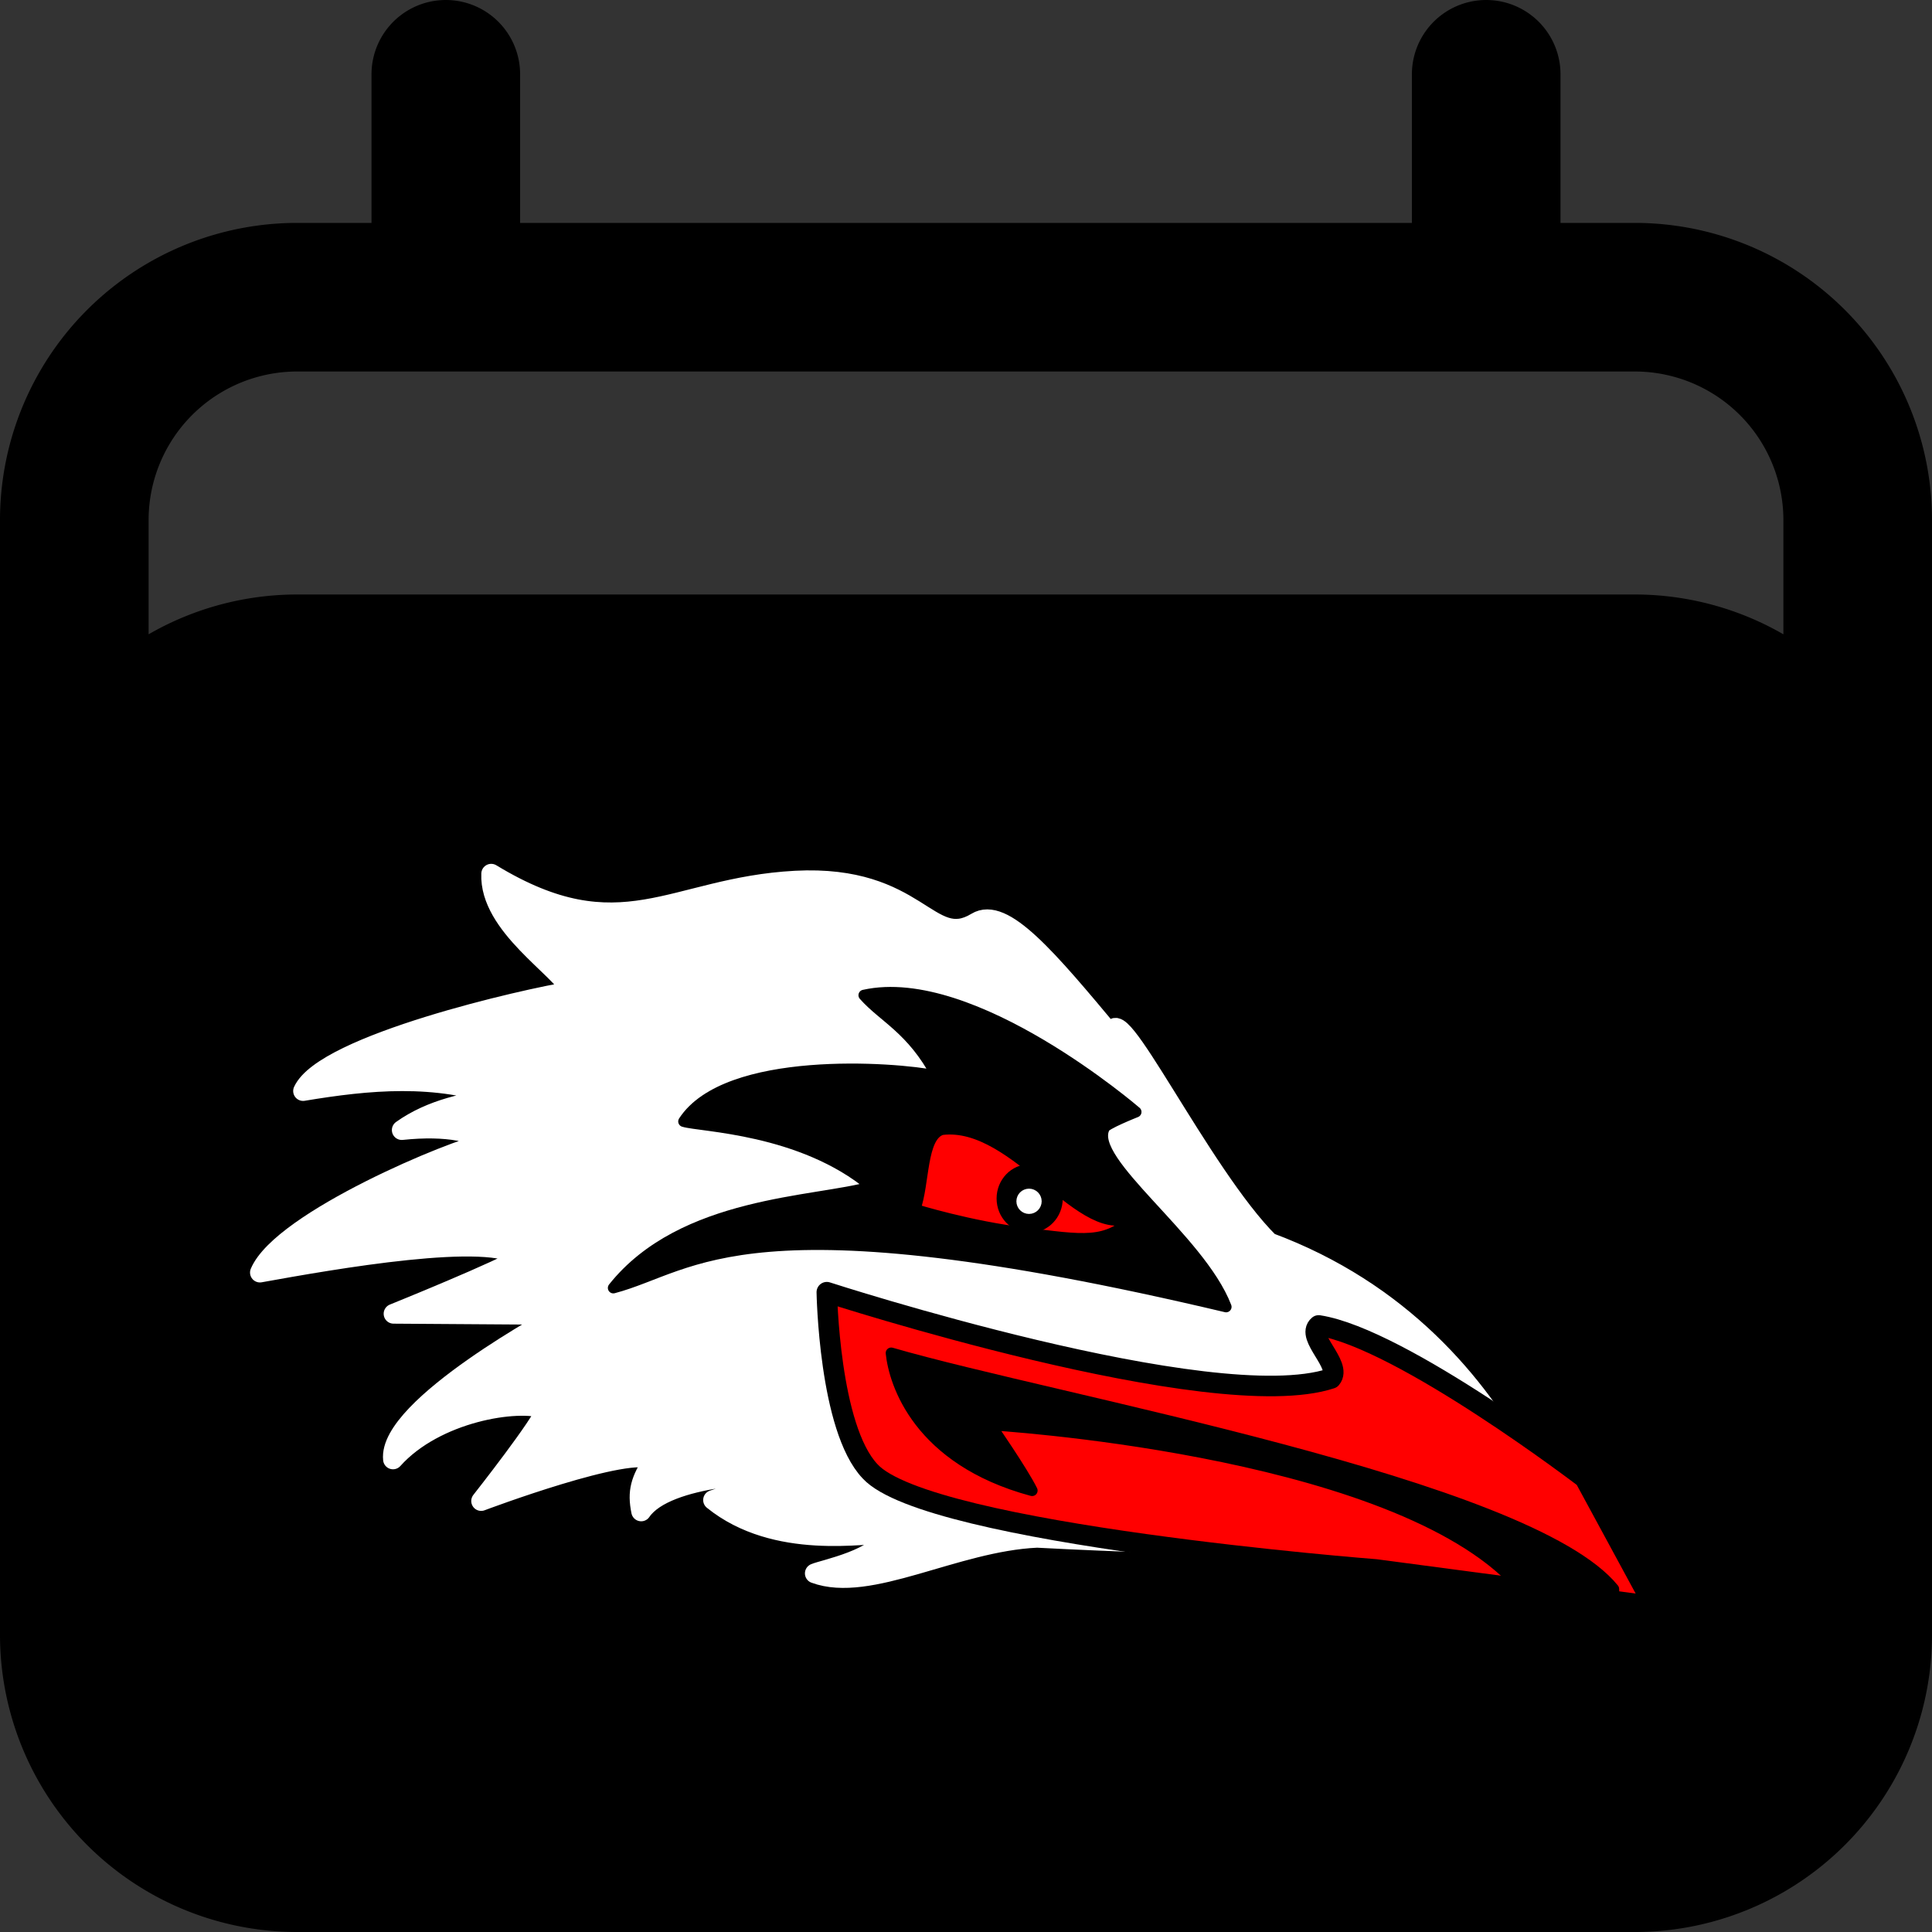 <?xml version="1.0" encoding="UTF-8" standalone="no"?>
<svg
   fill="none"
   viewBox="0 0 24 24"
   stroke-width="1.5"
   stroke="currentColor"
   class="size-6"
   version="1.1"
   id="svg1"
   sodipodi:docname="favicon.svg"
   xml:space="preserve"
   inkscape:export-filename="favicon.png"
   inkscape:export-xdpi="128"
   inkscape:export-ydpi="128"
   inkscape:version="1.4.2 (ebf0e940d0, 2025-05-08)"
   xmlns:inkscape="http://www.inkscape.org/namespaces/inkscape"
   xmlns:sodipodi="http://sodipodi.sourceforge.net/DTD/sodipodi-0.dtd"
   xmlns="http://www.w3.org/2000/svg"
   xmlns:svg="http://www.w3.org/2000/svg"><rect x="0" y="0" width="24" height="24" fill="#333333" stroke="none"/><defs
     id="defs1" /><sodipodi:namedview
     id="namedview1"
     pagecolor="#505050"
     bordercolor="#eeeeee"
     borderopacity="1"
     inkscape:showpageshadow="0"
     inkscape:pageopacity="0"
     inkscape:pagecheckerboard="0"
     inkscape:deskcolor="#505050"
     showguides="true"
     inkscape:export-bgcolor="#ffffff00"
     inkscape:zoom="22.627417"
     inkscape:cx="8.9714173"
     inkscape:cy="14.230524"
     inkscape:window-width="2530"
     inkscape:window-height="1382"
     inkscape:window-x="0"
     inkscape:window-y="0"
     inkscape:window-maximized="1"
     inkscape:current-layer="layer3" /><path
     stroke-linecap="round"
     stroke-linejoin="round"
     d="M 5.538,0.923 V 3.692 M 18.462,0.923 V 3.692 M 0.923,20.308 V 6.462 A 2.769,2.769 0 0 1 3.692,3.692 H 20.308 a 2.769,2.769 0 0 1 2.769,2.769 V 20.308 m -22.154,0 A 2.769,2.769 0 0 0 3.692,23.077 H 20.308 a 2.769,2.769 0 0 0 2.769,-2.769 m -22.154,0 V 11.077 A 2.769,2.769 0 0 1 3.692,8.308 H 20.308 a 2.769,2.769 0 0 1 2.769,2.769 v 9.231"
     id="path1"
     style="stroke-width:1.846" /><g
     inkscape:groupmode="layer"
     id="layer2"
     inkscape:label="Layer 2"><rect
       style="fill:#000000;stroke-width:1.586"
       id="rect1"
       width="19.4"
       height="12.516"
       x="2.357"
       y="9.556" /></g><g
     inkscape:groupmode="layer"
     id="layer3"
     inkscape:label="Layer 3"
     transform="matrix(1,0,0,1,-0.344,0.126)"><path
       style="display:inline;fill:#ffffff;stroke:#ffffff;stroke-width:0.246;stroke-linejoin:round;stroke-dasharray:none;stroke-opacity:1;paint-order:normal"
       d="m 19.926,19.914 c 0,0 -0.547,-3.393 -3.816,-4.606 -0.85,-0.844 -1.957,-3.191 -1.948,-2.56 -0.814,-0.977 -1.356,-1.619 -1.688,-1.417 -0.592,0.36 -0.714,-0.598 -2.25,-0.517 -1.537,0.082 -2.164,0.895 -3.778,-0.086 -0.028,0.643 0.875,1.176 0.998,1.46 -0.567,0.088 -3.071,0.661 -3.335,1.239 0.808,-0.134 1.647,-0.219 2.483,0.082 -0.438,0.047 -0.894,0.144 -1.257,0.403 0.565,-0.06 0.955,0.03 1.041,0.166 C 6.007,14.138 3.847,15.037 3.573,15.682 4.471,15.52 6.456,15.169 6.82,15.491 6.617,15.635 5.233,16.194 5.233,16.194 l 2.053,0.014 c 0,0 -2.131,1.144 -2.06,1.795 0.527,-0.588 1.548,-0.751 1.902,-0.625 -0.038,0.167 -0.807,1.142 -0.807,1.142 0,0 1.866,-0.704 2.143,-0.508 -0.165,0.249 -0.205,0.393 -0.155,0.637 0.319,-0.467 1.654,-0.471 1.654,-0.471 0,0 -0.19,0.142 -0.761,0.33 0.781,0.632 1.902,0.406 2.176,0.42 -0.1,0.31 -0.811,0.446 -0.912,0.491 0.679,0.251 1.735,-0.395 2.76,-0.442 1.019,0.054 2.165,0.087 3.212,0.117 1.08,0.032 2.055,0.061 2.677,0.111 0.393,0.105 0.812,0.709 0.812,0.709 z"
       id="path9"
       sodipodi:nodetypes="cccscccccccccccccccccccccsccc" /><path
       style="fill:#000000;stroke:#000000;stroke-width:0.136;stroke-linejoin:round;stroke-dasharray:none;stroke-opacity:1;paint-order:normal"
       d="m 11.076,12.237 c 1.35,-0.302 3.38,1.45 3.38,1.45 0,0 -0.405,0.16 -0.395,0.203 -0.203,0.416 1.187,1.369 1.514,2.218 C 9.579,14.688 8.982,15.603 7.963,15.873 8.822,14.794 10.48,14.815 11.172,14.615 10.303,13.887 9.039,13.869 8.837,13.805 9.368,12.988 11.446,13.128 11.983,13.24 11.67,12.653 11.321,12.514 11.076,12.237 Z"
       id="path14"
       sodipodi:nodetypes="ccccccccc" /><path
       style="display:inline;fill:#ff0000;stroke:#000000;stroke-width:0.123;stroke-linejoin:round;stroke-dasharray:none;stroke-opacity:1;paint-order:normal"
       d="m 12.044,13.912 c 0.928,-0.115 1.755,1.447 2.389,1.067 -0.337,0.361 -0.654,0.289 -1.346,0.207 -0.692,-0.082 -1.37,-0.293 -1.37,-0.293 0.117,-0.316 0.072,-0.9 0.327,-0.981 z"
       id="path13"
       sodipodi:nodetypes="cczcc" /><path
       style="fill:#ff0000;stroke:#000000;stroke-width:0.255;stroke-linejoin:round;stroke-dasharray:none;stroke-opacity:1;paint-order:normal"
       d="m 20.03,18.235 c 0,0 -2.272,-1.736 -3.305,-1.896 -0.167,0.139 0.296,0.492 0.154,0.659 -1.47,0.484 -6.264,-1.072 -6.264,-1.072 0,0 0.027,1.69 0.538,2.226 0.724,0.788 6.279,1.218 6.279,1.218 l 3.462,0.459 z"
       id="path17"
       sodipodi:nodetypes="cccccccc" /><path
       style="fill:#000000;stroke:#000000;stroke-width:0.137;stroke-linejoin:round;stroke-dasharray:none;stroke-opacity:1;paint-order:normal"
       d="m 20.389,19.613 c -1.057,-1.304 -6.937,-2.338 -8.974,-2.931 0.038,0.37 0.332,1.324 1.75,1.708 -0.117,-0.238 -0.518,-0.817 -0.518,-0.817 0,0 4.844,0.283 6.473,1.905 0.874,1.078 1.305,0.302 1.268,0.134 z"
       id="path16"
       sodipodi:nodetypes="cccccc" /><ellipse
       style="fill:#000000;stroke:#000000;stroke-width:0.2;stroke-linejoin:round;stroke-dasharray:none;stroke-opacity:1;paint-order:normal"
       id="path18"
       cx="13.135"
       cy="14.762"
       rx="0.311"
       ry="0.326" /><ellipse
       style="fill:#ffffff;stroke:#ffffff;stroke-width:0.2;stroke-linejoin:round;stroke-dasharray:none;stroke-opacity:1;paint-order:normal"
       id="path19"
       cx="13.127"
       cy="14.797"
       rx="0.057"
       ry="0.057" /></g></svg>
